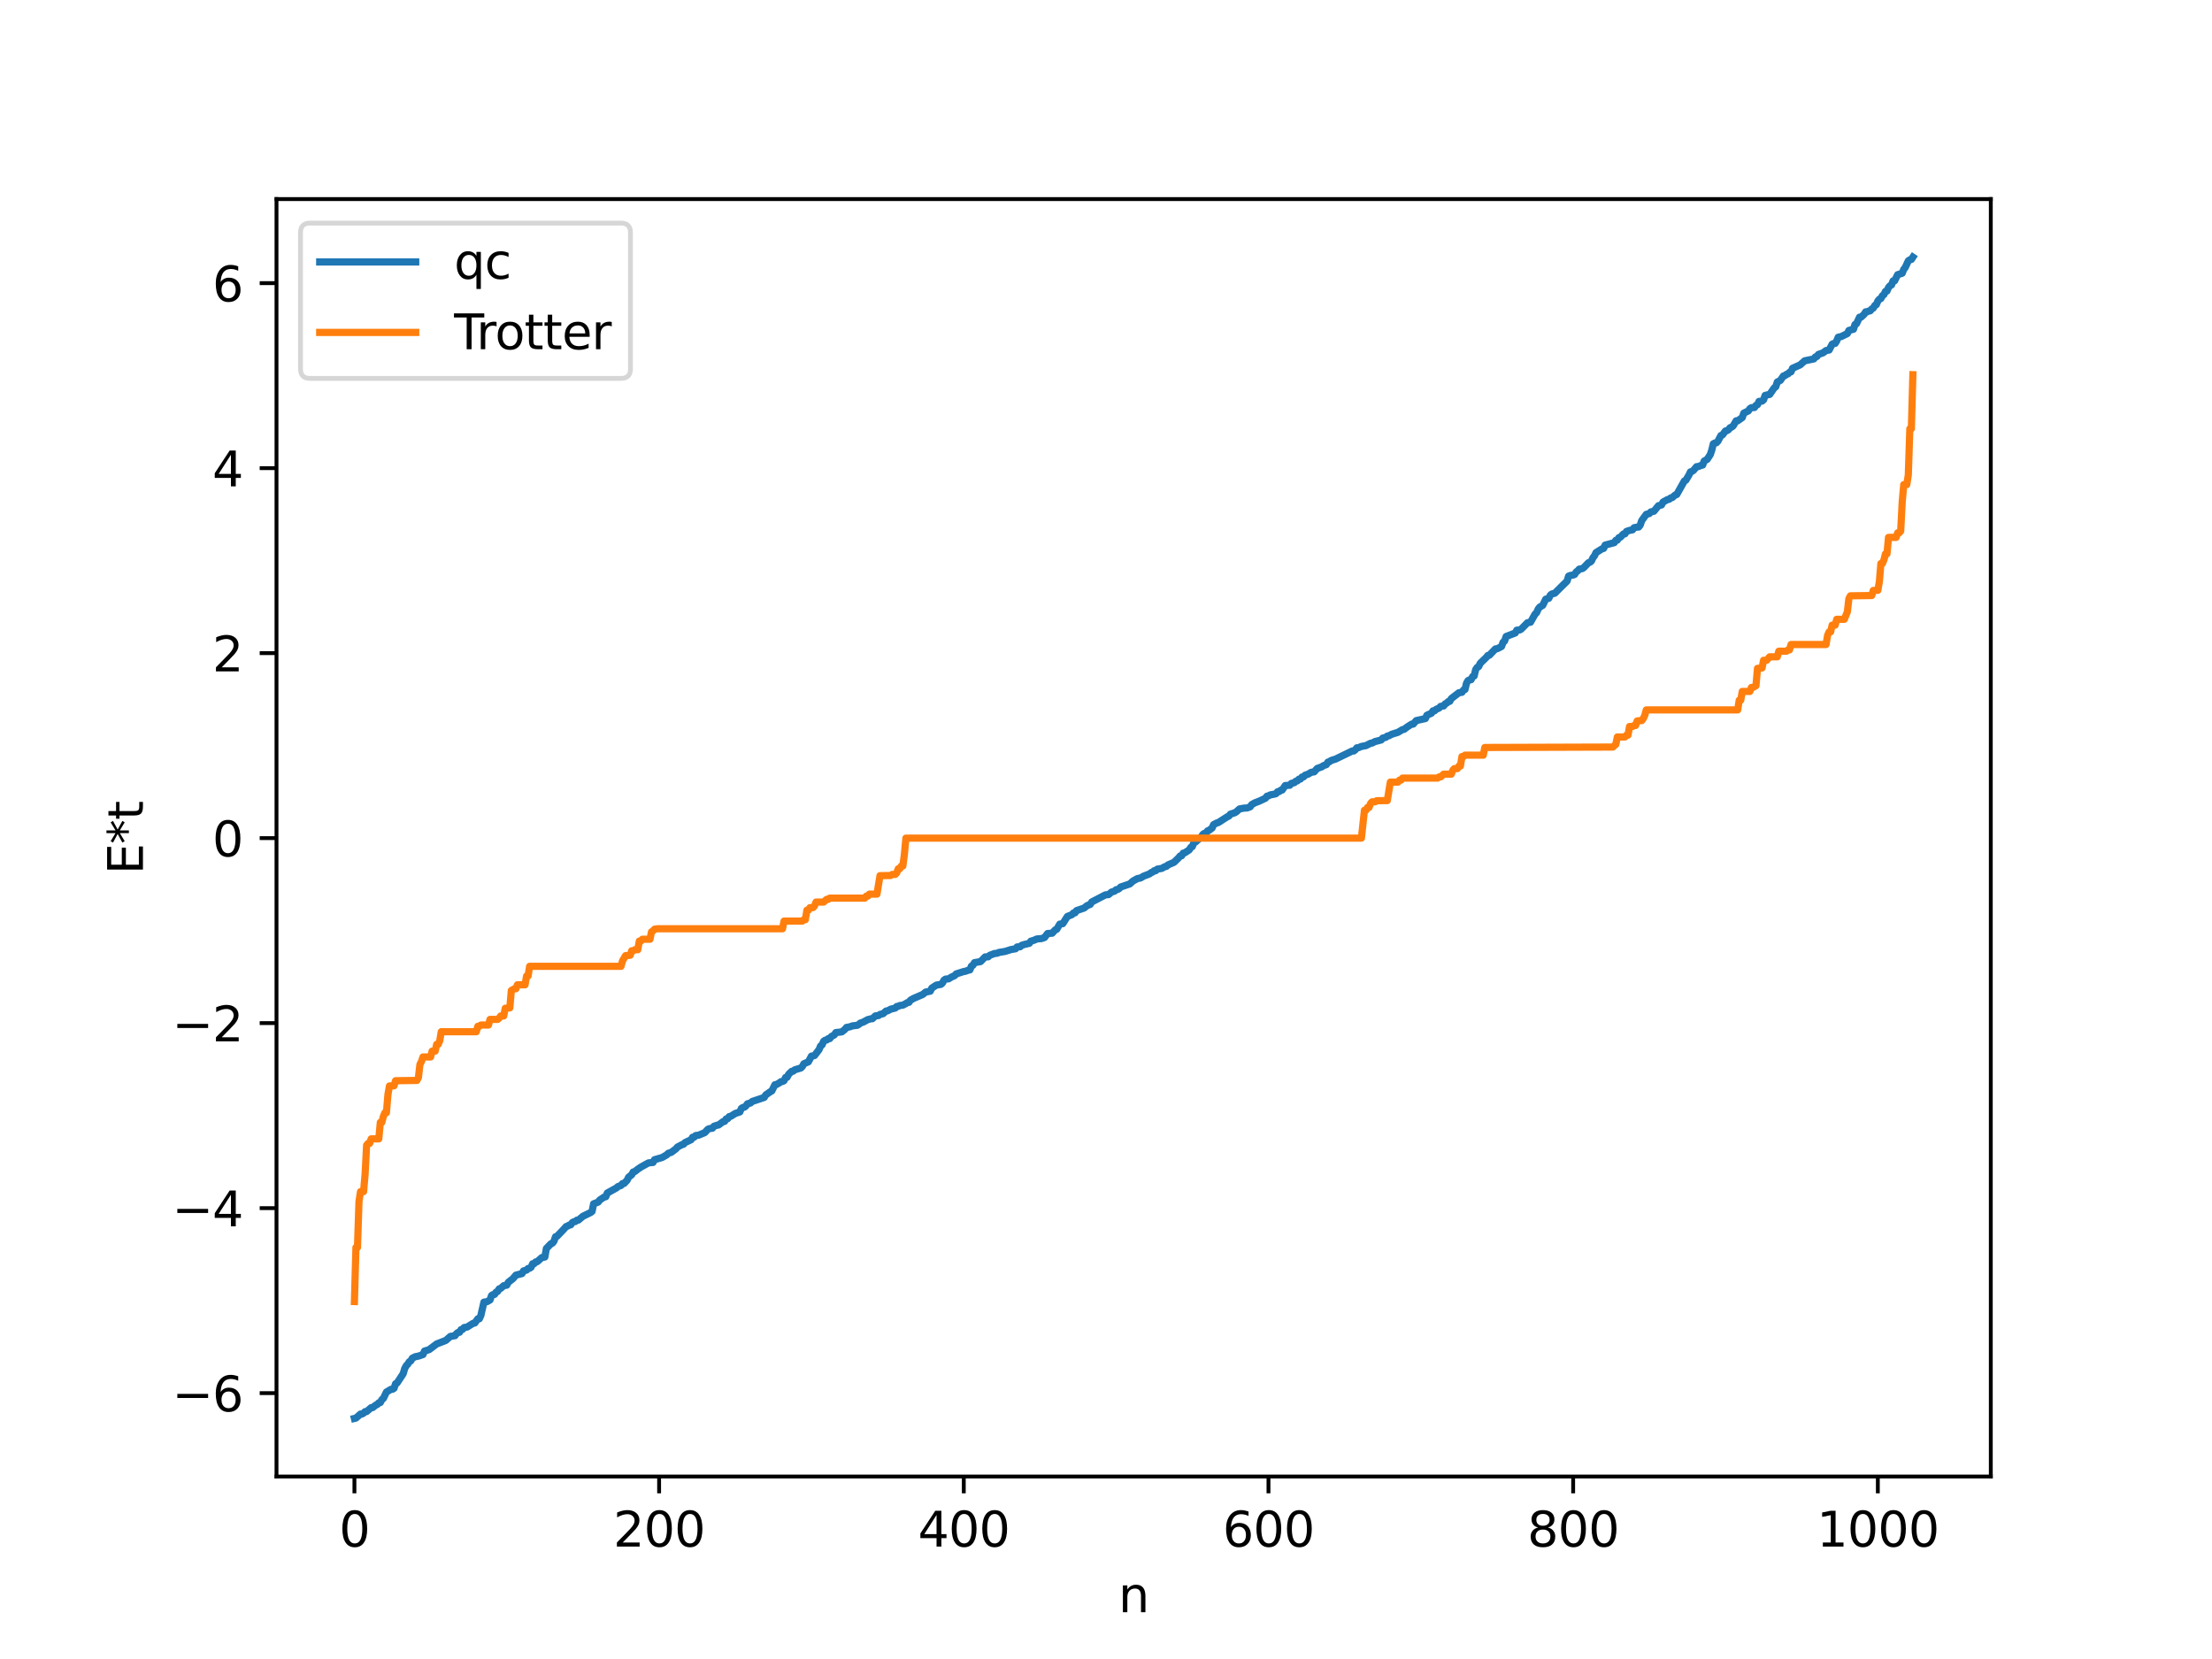 <?xml version="1.0" encoding="utf-8" standalone="no"?>
<!DOCTYPE svg PUBLIC "-//W3C//DTD SVG 1.1//EN"
  "http://www.w3.org/Graphics/SVG/1.1/DTD/svg11.dtd">
<svg xmlns:xlink="http://www.w3.org/1999/xlink" width="460.8pt" height="345.6pt" viewBox="0 0 460.8 345.6" xmlns="http://www.w3.org/2000/svg" version="1.1">
 <defs>
  <style type="text/css">*{stroke-linejoin: round; stroke-linecap: butt}</style>
 </defs>
 <g id="figure_1">
  <g id="patch_1">
   <path d="M 0 345.6 
L 460.8 345.6 
L 460.8 0 
L 0 0 
z
" style="fill: #ffffff"/>
  </g>
  <g id="axes_1">
   <g id="patch_2">
    <path d="M 57.6 307.584 
L 414.72 307.584 
L 414.72 41.472 
L 57.6 41.472 
z
" style="fill: #ffffff"/>
   </g>
   <g id="matplotlib.axis_1">
    <g id="xtick_1">
     <g id="line2d_1">
      <defs>
       <path id="m2cca47a5cf" d="M 0 0 
L 0 3.5 
" style="stroke: #000000; stroke-width: 0.8"/>
      </defs>
      <g>
       <use xlink:href="#m2cca47a5cf" x="73.833" y="307.584" style="stroke: #000000; stroke-width: 0.8"/>
      </g>
     </g>
     <g id="text_1">
      <!-- 0 -->
      <g transform="translate(70.651 322.182) scale(0.1 -0.1)">
       <defs>
        <path id="DejaVuSans-30" d="M 2034 4250 
Q 1547 4250 1301 3770 
Q 1056 3291 1056 2328 
Q 1056 1369 1301 889 
Q 1547 409 2034 409 
Q 2525 409 2770 889 
Q 3016 1369 3016 2328 
Q 3016 3291 2770 3770 
Q 2525 4250 2034 4250 
z
M 2034 4750 
Q 2819 4750 3233 4129 
Q 3647 3509 3647 2328 
Q 3647 1150 3233 529 
Q 2819 -91 2034 -91 
Q 1250 -91 836 529 
Q 422 1150 422 2328 
Q 422 3509 836 4129 
Q 1250 4750 2034 4750 
z
" transform="scale(0.016)"/>
       </defs>
       <use xlink:href="#DejaVuSans-30"/>
      </g>
     </g>
    </g>
    <g id="xtick_2">
     <g id="line2d_2">
      <g>
       <use xlink:href="#m2cca47a5cf" x="137.304" y="307.584" style="stroke: #000000; stroke-width: 0.8"/>
      </g>
     </g>
     <g id="text_2">
      <!-- 200 -->
      <g transform="translate(127.76 322.182) scale(0.1 -0.1)">
       <defs>
        <path id="DejaVuSans-32" d="M 1228 531 
L 3431 531 
L 3431 0 
L 469 0 
L 469 531 
Q 828 903 1448 1529 
Q 2069 2156 2228 2338 
Q 2531 2678 2651 2914 
Q 2772 3150 2772 3378 
Q 2772 3750 2511 3984 
Q 2250 4219 1831 4219 
Q 1534 4219 1204 4116 
Q 875 4013 500 3803 
L 500 4441 
Q 881 4594 1212 4672 
Q 1544 4750 1819 4750 
Q 2544 4750 2975 4387 
Q 3406 4025 3406 3419 
Q 3406 3131 3298 2873 
Q 3191 2616 2906 2266 
Q 2828 2175 2409 1742 
Q 1991 1309 1228 531 
z
" transform="scale(0.016)"/>
       </defs>
       <use xlink:href="#DejaVuSans-32"/>
       <use xlink:href="#DejaVuSans-30" x="63.623"/>
       <use xlink:href="#DejaVuSans-30" x="127.246"/>
      </g>
     </g>
    </g>
    <g id="xtick_3">
     <g id="line2d_3">
      <g>
       <use xlink:href="#m2cca47a5cf" x="200.775" y="307.584" style="stroke: #000000; stroke-width: 0.8"/>
      </g>
     </g>
     <g id="text_3">
      <!-- 400 -->
      <g transform="translate(191.231 322.182) scale(0.1 -0.1)">
       <defs>
        <path id="DejaVuSans-34" d="M 2419 4116 
L 825 1625 
L 2419 1625 
L 2419 4116 
z
M 2253 4666 
L 3047 4666 
L 3047 1625 
L 3713 1625 
L 3713 1100 
L 3047 1100 
L 3047 0 
L 2419 0 
L 2419 1100 
L 313 1100 
L 313 1709 
L 2253 4666 
z
" transform="scale(0.016)"/>
       </defs>
       <use xlink:href="#DejaVuSans-34"/>
       <use xlink:href="#DejaVuSans-30" x="63.623"/>
       <use xlink:href="#DejaVuSans-30" x="127.246"/>
      </g>
     </g>
    </g>
    <g id="xtick_4">
     <g id="line2d_4">
      <g>
       <use xlink:href="#m2cca47a5cf" x="264.246" y="307.584" style="stroke: #000000; stroke-width: 0.8"/>
      </g>
     </g>
     <g id="text_4">
      <!-- 600 -->
      <g transform="translate(254.702 322.182) scale(0.1 -0.1)">
       <defs>
        <path id="DejaVuSans-36" d="M 2113 2584 
Q 1688 2584 1439 2293 
Q 1191 2003 1191 1497 
Q 1191 994 1439 701 
Q 1688 409 2113 409 
Q 2538 409 2786 701 
Q 3034 994 3034 1497 
Q 3034 2003 2786 2293 
Q 2538 2584 2113 2584 
z
M 3366 4563 
L 3366 3988 
Q 3128 4100 2886 4159 
Q 2644 4219 2406 4219 
Q 1781 4219 1451 3797 
Q 1122 3375 1075 2522 
Q 1259 2794 1537 2939 
Q 1816 3084 2150 3084 
Q 2853 3084 3261 2657 
Q 3669 2231 3669 1497 
Q 3669 778 3244 343 
Q 2819 -91 2113 -91 
Q 1303 -91 875 529 
Q 447 1150 447 2328 
Q 447 3434 972 4092 
Q 1497 4750 2381 4750 
Q 2619 4750 2861 4703 
Q 3103 4656 3366 4563 
z
" transform="scale(0.016)"/>
       </defs>
       <use xlink:href="#DejaVuSans-36"/>
       <use xlink:href="#DejaVuSans-30" x="63.623"/>
       <use xlink:href="#DejaVuSans-30" x="127.246"/>
      </g>
     </g>
    </g>
    <g id="xtick_5">
     <g id="line2d_5">
      <g>
       <use xlink:href="#m2cca47a5cf" x="327.717" y="307.584" style="stroke: #000000; stroke-width: 0.8"/>
      </g>
     </g>
     <g id="text_5">
      <!-- 800 -->
      <g transform="translate(318.173 322.182) scale(0.1 -0.1)">
       <defs>
        <path id="DejaVuSans-38" d="M 2034 2216 
Q 1584 2216 1326 1975 
Q 1069 1734 1069 1313 
Q 1069 891 1326 650 
Q 1584 409 2034 409 
Q 2484 409 2743 651 
Q 3003 894 3003 1313 
Q 3003 1734 2745 1975 
Q 2488 2216 2034 2216 
z
M 1403 2484 
Q 997 2584 770 2862 
Q 544 3141 544 3541 
Q 544 4100 942 4425 
Q 1341 4750 2034 4750 
Q 2731 4750 3128 4425 
Q 3525 4100 3525 3541 
Q 3525 3141 3298 2862 
Q 3072 2584 2669 2484 
Q 3125 2378 3379 2068 
Q 3634 1759 3634 1313 
Q 3634 634 3220 271 
Q 2806 -91 2034 -91 
Q 1263 -91 848 271 
Q 434 634 434 1313 
Q 434 1759 690 2068 
Q 947 2378 1403 2484 
z
M 1172 3481 
Q 1172 3119 1398 2916 
Q 1625 2713 2034 2713 
Q 2441 2713 2670 2916 
Q 2900 3119 2900 3481 
Q 2900 3844 2670 4047 
Q 2441 4250 2034 4250 
Q 1625 4250 1398 4047 
Q 1172 3844 1172 3481 
z
" transform="scale(0.016)"/>
       </defs>
       <use xlink:href="#DejaVuSans-38"/>
       <use xlink:href="#DejaVuSans-30" x="63.623"/>
       <use xlink:href="#DejaVuSans-30" x="127.246"/>
      </g>
     </g>
    </g>
    <g id="xtick_6">
     <g id="line2d_6">
      <g>
       <use xlink:href="#m2cca47a5cf" x="391.188" y="307.584" style="stroke: #000000; stroke-width: 0.8"/>
      </g>
     </g>
     <g id="text_6">
      <!-- 1000 -->
      <g transform="translate(378.463 322.182) scale(0.1 -0.1)">
       <defs>
        <path id="DejaVuSans-31" d="M 794 531 
L 1825 531 
L 1825 4091 
L 703 3866 
L 703 4441 
L 1819 4666 
L 2450 4666 
L 2450 531 
L 3481 531 
L 3481 0 
L 794 0 
L 794 531 
z
" transform="scale(0.016)"/>
       </defs>
       <use xlink:href="#DejaVuSans-31"/>
       <use xlink:href="#DejaVuSans-30" x="63.623"/>
       <use xlink:href="#DejaVuSans-30" x="127.246"/>
       <use xlink:href="#DejaVuSans-30" x="190.869"/>
      </g>
     </g>
    </g>
    <g id="text_7">
     <!-- n -->
     <g transform="translate(232.991 335.861) scale(0.1 -0.1)">
      <defs>
       <path id="DejaVuSans-6e" d="M 3513 2113 
L 3513 0 
L 2938 0 
L 2938 2094 
Q 2938 2591 2744 2837 
Q 2550 3084 2163 3084 
Q 1697 3084 1428 2787 
Q 1159 2491 1159 1978 
L 1159 0 
L 581 0 
L 581 3500 
L 1159 3500 
L 1159 2956 
Q 1366 3272 1645 3428 
Q 1925 3584 2291 3584 
Q 2894 3584 3203 3211 
Q 3513 2838 3513 2113 
z
" transform="scale(0.016)"/>
      </defs>
      <use xlink:href="#DejaVuSans-6e"/>
     </g>
    </g>
   </g>
   <g id="matplotlib.axis_2">
    <g id="ytick_1">
     <g id="line2d_7">
      <defs>
       <path id="maf135bd4a1" d="M 0 0 
L -3.5 0 
" style="stroke: #000000; stroke-width: 0.8"/>
      </defs>
      <g>
       <use xlink:href="#maf135bd4a1" x="57.6" y="290.21" style="stroke: #000000; stroke-width: 0.8"/>
      </g>
     </g>
     <g id="text_8">
      <!-- −6 -->
      <g transform="translate(35.858 294.009) scale(0.1 -0.1)">
       <defs>
        <path id="DejaVuSans-2212" d="M 678 2272 
L 4684 2272 
L 4684 1741 
L 678 1741 
L 678 2272 
z
" transform="scale(0.016)"/>
       </defs>
       <use xlink:href="#DejaVuSans-2212"/>
       <use xlink:href="#DejaVuSans-36" x="83.789"/>
      </g>
     </g>
    </g>
    <g id="ytick_2">
     <g id="line2d_8">
      <g>
       <use xlink:href="#maf135bd4a1" x="57.6" y="251.672" style="stroke: #000000; stroke-width: 0.8"/>
      </g>
     </g>
     <g id="text_9">
      <!-- −4 -->
      <g transform="translate(35.858 255.471) scale(0.1 -0.1)">
       <use xlink:href="#DejaVuSans-2212"/>
       <use xlink:href="#DejaVuSans-34" x="83.789"/>
      </g>
     </g>
    </g>
    <g id="ytick_3">
     <g id="line2d_9">
      <g>
       <use xlink:href="#maf135bd4a1" x="57.6" y="213.134" style="stroke: #000000; stroke-width: 0.8"/>
      </g>
     </g>
     <g id="text_10">
      <!-- −2 -->
      <g transform="translate(35.858 216.934) scale(0.1 -0.1)">
       <use xlink:href="#DejaVuSans-2212"/>
       <use xlink:href="#DejaVuSans-32" x="83.789"/>
      </g>
     </g>
    </g>
    <g id="ytick_4">
     <g id="line2d_10">
      <g>
       <use xlink:href="#maf135bd4a1" x="57.6" y="174.596" style="stroke: #000000; stroke-width: 0.8"/>
      </g>
     </g>
     <g id="text_11">
      <!-- 0 -->
      <g transform="translate(44.237 178.396) scale(0.1 -0.1)">
       <use xlink:href="#DejaVuSans-30"/>
      </g>
     </g>
    </g>
    <g id="ytick_5">
     <g id="line2d_11">
      <g>
       <use xlink:href="#maf135bd4a1" x="57.6" y="136.059" style="stroke: #000000; stroke-width: 0.8"/>
      </g>
     </g>
     <g id="text_12">
      <!-- 2 -->
      <g transform="translate(44.237 139.858) scale(0.1 -0.1)">
       <use xlink:href="#DejaVuSans-32"/>
      </g>
     </g>
    </g>
    <g id="ytick_6">
     <g id="line2d_12">
      <g>
       <use xlink:href="#maf135bd4a1" x="57.6" y="97.521" style="stroke: #000000; stroke-width: 0.8"/>
      </g>
     </g>
     <g id="text_13">
      <!-- 4 -->
      <g transform="translate(44.237 101.32) scale(0.1 -0.1)">
       <use xlink:href="#DejaVuSans-34"/>
      </g>
     </g>
    </g>
    <g id="ytick_7">
     <g id="line2d_13">
      <g>
       <use xlink:href="#maf135bd4a1" x="57.6" y="58.983" style="stroke: #000000; stroke-width: 0.8"/>
      </g>
     </g>
     <g id="text_14">
      <!-- 6 -->
      <g transform="translate(44.237 62.782) scale(0.1 -0.1)">
       <use xlink:href="#DejaVuSans-36"/>
      </g>
     </g>
    </g>
    <g id="text_15">
     <!-- E*t -->
     <g transform="translate(29.778 182.148) rotate(-90) scale(0.1 -0.1)">
      <defs>
       <path id="DejaVuSans-45" d="M 628 4666 
L 3578 4666 
L 3578 4134 
L 1259 4134 
L 1259 2753 
L 3481 2753 
L 3481 2222 
L 1259 2222 
L 1259 531 
L 3634 531 
L 3634 0 
L 628 0 
L 628 4666 
z
" transform="scale(0.016)"/>
       <path id="DejaVuSans-2a" d="M 3009 3897 
L 1888 3291 
L 3009 2681 
L 2828 2375 
L 1778 3009 
L 1778 1831 
L 1422 1831 
L 1422 3009 
L 372 2375 
L 191 2681 
L 1313 3291 
L 191 3897 
L 372 4206 
L 1422 3572 
L 1422 4750 
L 1778 4750 
L 1778 3572 
L 2828 4206 
L 3009 3897 
z
" transform="scale(0.016)"/>
       <path id="DejaVuSans-74" d="M 1172 4494 
L 1172 3500 
L 2356 3500 
L 2356 3053 
L 1172 3053 
L 1172 1153 
Q 1172 725 1289 603 
Q 1406 481 1766 481 
L 2356 481 
L 2356 0 
L 1766 0 
Q 1100 0 847 248 
Q 594 497 594 1153 
L 594 3053 
L 172 3053 
L 172 3500 
L 594 3500 
L 594 4494 
L 1172 4494 
z
" transform="scale(0.016)"/>
      </defs>
      <use xlink:href="#DejaVuSans-45"/>
      <use xlink:href="#DejaVuSans-2a" x="63.184"/>
      <use xlink:href="#DejaVuSans-74" x="113.184"/>
     </g>
    </g>
   </g>
   <g id="line2d_14">
    <path d="M 73.833 295.488 
L 74.15 295.411 
L 75.102 294.569 
L 75.42 294.563 
L 75.737 294.39 
L 76.054 294.066 
L 76.372 294.055 
L 77.324 293.238 
L 77.641 293.225 
L 78.276 292.712 
L 78.593 292.576 
L 78.91 292.232 
L 79.228 292.177 
L 79.545 291.567 
L 79.862 291.322 
L 80.497 289.992 
L 81.449 289.42 
L 81.767 289.409 
L 82.084 289.21 
L 82.401 288.261 
L 82.719 288.096 
L 83.988 286.173 
L 84.305 285.105 
L 84.623 284.505 
L 84.94 284.184 
L 85.258 283.684 
L 85.575 283.495 
L 85.892 282.936 
L 86.527 282.623 
L 87.162 282.505 
L 88.114 282.176 
L 88.431 281.451 
L 89.383 281.161 
L 90.97 279.968 
L 92.874 279.231 
L 93.826 278.399 
L 94.778 278.248 
L 95.096 277.814 
L 95.413 277.583 
L 95.73 277.54 
L 96.048 276.982 
L 96.365 276.936 
L 96.682 276.552 
L 97.317 276.449 
L 98.269 275.846 
L 98.586 275.662 
L 98.904 275.609 
L 99.539 274.734 
L 99.856 274.727 
L 100.173 274.034 
L 100.808 271.263 
L 101.443 271.168 
L 102.077 270.807 
L 102.395 269.889 
L 102.712 269.68 
L 103.029 269.645 
L 103.347 269.173 
L 103.664 269.028 
L 103.981 268.495 
L 104.299 268.4 
L 104.934 267.831 
L 105.568 267.721 
L 105.886 267.122 
L 106.838 266.383 
L 107.472 265.632 
L 108.742 265.313 
L 109.059 264.751 
L 109.694 264.58 
L 110.011 264.249 
L 110.329 264.2 
L 110.646 263.981 
L 110.963 263.256 
L 111.281 263.237 
L 111.598 262.883 
L 111.915 262.826 
L 112.867 261.978 
L 113.502 261.86 
L 113.82 260.081 
L 114.772 259.1 
L 115.089 258.96 
L 115.406 258.559 
L 115.724 257.635 
L 116.041 257.537 
L 117.31 256.215 
L 117.945 255.507 
L 118.262 255.418 
L 118.58 255.195 
L 118.897 255.157 
L 119.215 254.692 
L 119.532 254.509 
L 119.849 254.47 
L 120.167 254.187 
L 120.484 254.17 
L 121.436 253.37 
L 123.023 252.598 
L 123.34 252.354 
L 123.658 250.779 
L 124.61 250.419 
L 124.927 249.994 
L 125.879 249.351 
L 126.196 249.303 
L 126.514 248.524 
L 128.418 247.469 
L 128.735 247.179 
L 129.37 246.956 
L 129.687 246.557 
L 130.005 246.538 
L 130.639 245.874 
L 130.957 245.226 
L 131.591 244.729 
L 131.909 244.143 
L 132.226 244.07 
L 132.861 243.568 
L 133.496 243.134 
L 135.082 242.251 
L 136.034 242.162 
L 136.352 241.585 
L 137.939 241.129 
L 138.891 240.576 
L 139.208 240.254 
L 139.843 240.051 
L 140.795 239.337 
L 141.112 238.959 
L 142.064 238.456 
L 142.381 238.371 
L 142.699 238.024 
L 143.968 237.424 
L 144.286 236.9 
L 144.603 236.897 
L 144.92 236.558 
L 145.555 236.472 
L 146.824 235.942 
L 147.459 235.253 
L 147.777 235.115 
L 148.411 235.029 
L 148.729 234.619 
L 149.363 234.409 
L 149.681 234.36 
L 150.633 233.655 
L 150.95 233.605 
L 151.267 233.098 
L 151.585 233.05 
L 151.902 232.611 
L 152.22 232.555 
L 153.172 231.956 
L 154.124 231.636 
L 154.441 230.908 
L 154.758 230.702 
L 155.076 230.641 
L 155.393 230.383 
L 155.71 229.939 
L 156.345 229.774 
L 156.662 229.47 
L 159.201 228.615 
L 159.519 228.092 
L 160.471 227.432 
L 160.788 227.254 
L 161.423 225.97 
L 161.74 225.932 
L 162.375 225.57 
L 162.692 225.33 
L 163.01 225.299 
L 163.327 225.129 
L 163.644 224.461 
L 163.962 224.418 
L 164.279 223.803 
L 164.914 223.183 
L 165.231 223.151 
L 165.548 222.868 
L 166.818 222.489 
L 167.135 222.192 
L 167.453 221.605 
L 168.405 221.197 
L 169.039 220.009 
L 169.674 219.893 
L 170.626 218.66 
L 170.943 217.897 
L 171.261 217.654 
L 171.578 216.921 
L 171.896 216.694 
L 172.213 216.654 
L 172.53 216.372 
L 172.848 216.363 
L 173.165 215.937 
L 173.8 215.594 
L 174.117 215.106 
L 175.069 214.995 
L 175.386 214.946 
L 176.021 214.428 
L 176.339 214.033 
L 176.973 213.923 
L 177.608 213.705 
L 178.56 213.592 
L 178.877 213.429 
L 179.195 213.14 
L 179.829 212.922 
L 180.781 212.403 
L 181.416 212.235 
L 181.734 212.216 
L 182.368 211.628 
L 183.003 211.559 
L 183.32 211.322 
L 183.955 211.172 
L 184.59 210.61 
L 184.907 210.578 
L 185.542 210.232 
L 186.494 209.997 
L 186.811 209.673 
L 187.129 209.632 
L 187.446 209.466 
L 188.081 209.395 
L 188.715 209.056 
L 189.033 208.853 
L 189.35 208.804 
L 189.667 208.355 
L 190.302 207.995 
L 192.206 207.173 
L 192.841 206.667 
L 193.793 206.479 
L 194.11 205.843 
L 195.062 205.214 
L 196.015 205.058 
L 196.332 204.775 
L 196.649 204.192 
L 196.967 203.967 
L 197.601 203.91 
L 198.236 203.523 
L 198.871 203.244 
L 199.188 202.886 
L 200.775 202.384 
L 201.092 202.339 
L 201.727 202.106 
L 202.044 202.046 
L 202.362 201.267 
L 202.679 201.08 
L 202.996 200.54 
L 204.266 200.315 
L 205.218 199.342 
L 205.853 199.327 
L 206.17 199.018 
L 207.122 198.646 
L 207.757 198.574 
L 208.074 198.413 
L 209.343 198.208 
L 210.613 197.809 
L 211.565 197.648 
L 211.882 197.261 
L 212.517 197.232 
L 212.834 196.928 
L 213.469 196.733 
L 214.104 196.587 
L 214.421 196.514 
L 214.739 196.064 
L 215.373 195.881 
L 216.008 195.6 
L 216.96 195.524 
L 217.595 195.306 
L 218.229 194.467 
L 219.181 194.404 
L 219.816 193.715 
L 220.134 193.591 
L 220.768 192.514 
L 221.403 192.408 
L 222.355 190.916 
L 223.307 190.538 
L 223.624 190.183 
L 223.942 190.163 
L 224.259 189.7 
L 225.846 189.157 
L 226.481 188.645 
L 227.115 188.406 
L 227.433 187.897 
L 230.289 186.413 
L 230.924 186.363 
L 231.558 185.832 
L 232.193 185.637 
L 232.51 185.341 
L 232.828 185.297 
L 233.145 185.11 
L 233.462 184.776 
L 235.367 184.137 
L 236.001 183.548 
L 236.953 183.02 
L 237.588 182.903 
L 238.223 182.525 
L 239.492 182.036 
L 239.81 181.773 
L 240.127 181.669 
L 240.444 181.38 
L 240.762 181.378 
L 241.079 181.059 
L 242.031 180.901 
L 242.666 180.538 
L 242.983 180.483 
L 243.3 180.183 
L 244.57 179.632 
L 245.522 178.713 
L 245.839 178.315 
L 246.157 178.275 
L 246.474 177.73 
L 246.791 177.672 
L 247.743 177.042 
L 248.061 176.527 
L 248.378 176.367 
L 248.696 175.546 
L 249.013 175.44 
L 250.282 174.287 
L 250.6 173.802 
L 250.917 173.592 
L 251.234 173.59 
L 251.552 173.087 
L 251.869 172.973 
L 252.504 172.489 
L 252.821 171.781 
L 253.456 171.446 
L 253.773 171.368 
L 255.677 170.144 
L 255.995 170.008 
L 256.312 169.604 
L 257.264 169.296 
L 257.581 169.087 
L 258.216 168.514 
L 259.168 168.344 
L 259.803 168.311 
L 260.438 168.073 
L 260.755 167.611 
L 261.39 167.253 
L 262.342 166.887 
L 263.611 166.286 
L 263.929 165.861 
L 264.246 165.809 
L 264.563 165.603 
L 265.515 165.427 
L 265.833 165.321 
L 266.15 164.929 
L 266.467 164.905 
L 266.785 164.626 
L 267.102 164.58 
L 267.737 163.643 
L 268.689 163.58 
L 269.006 163.2 
L 269.641 163.041 
L 269.958 162.736 
L 270.276 162.659 
L 270.593 162.319 
L 270.91 162.291 
L 271.228 161.87 
L 271.545 161.841 
L 271.862 161.492 
L 272.497 161.274 
L 273.132 160.894 
L 273.767 160.787 
L 274.401 160.084 
L 275.353 159.746 
L 275.671 159.511 
L 276.305 159.284 
L 276.623 158.76 
L 276.94 158.69 
L 277.258 158.436 
L 278.21 158.135 
L 281.7 156.443 
L 282.018 156.441 
L 282.335 156.193 
L 282.653 155.781 
L 282.97 155.766 
L 283.605 155.499 
L 284.557 155.324 
L 285.509 154.835 
L 285.826 154.797 
L 286.461 154.475 
L 287.73 154.15 
L 288.048 153.755 
L 288.682 153.604 
L 289 153.341 
L 289.317 153.28 
L 289.952 152.95 
L 291.221 152.554 
L 292.173 151.986 
L 292.491 151.939 
L 293.125 151.453 
L 294.077 150.847 
L 294.395 150.843 
L 295.029 150.117 
L 296.934 149.687 
L 297.251 148.996 
L 298.203 148.572 
L 298.52 148.082 
L 298.838 148.076 
L 299.155 147.781 
L 299.79 147.499 
L 300.107 147.151 
L 300.742 147.061 
L 301.059 146.622 
L 301.377 146.472 
L 301.694 146.152 
L 302.011 146.107 
L 302.329 145.529 
L 303.915 144.31 
L 304.55 144.218 
L 304.867 143.745 
L 305.185 143.639 
L 305.502 142.315 
L 305.82 141.782 
L 306.137 141.62 
L 306.454 141.596 
L 306.772 140.941 
L 307.089 140.829 
L 307.406 139.499 
L 307.724 139.031 
L 308.041 138.851 
L 308.358 138.173 
L 309.628 136.944 
L 309.945 136.545 
L 310.262 136.49 
L 311.532 135.174 
L 311.849 135.157 
L 312.484 134.843 
L 312.801 134.667 
L 313.119 133.786 
L 313.436 133.544 
L 313.753 132.594 
L 315.658 131.858 
L 315.975 131.278 
L 316.61 131.224 
L 316.927 131.025 
L 318.196 129.727 
L 318.831 129.618 
L 319.783 127.927 
L 320.1 127.642 
L 320.418 126.905 
L 320.735 126.479 
L 321.37 126.108 
L 322.005 124.82 
L 322.639 124.638 
L 322.957 123.993 
L 323.274 123.734 
L 323.909 123.57 
L 325.178 122.296 
L 326.448 121.055 
L 326.765 120.026 
L 327.082 119.886 
L 327.717 119.79 
L 328.034 119.662 
L 328.352 119.139 
L 328.669 118.924 
L 328.986 118.558 
L 329.621 118.453 
L 329.939 118.233 
L 330.891 117.237 
L 331.208 117.137 
L 331.525 116.874 
L 331.843 116.187 
L 332.16 115.786 
L 332.477 115.122 
L 333.747 114.325 
L 334.064 114.249 
L 334.381 113.555 
L 336.286 113.045 
L 336.603 112.565 
L 336.92 112.518 
L 337.238 112.009 
L 337.555 111.905 
L 338.19 111.24 
L 338.507 111.212 
L 338.824 110.706 
L 339.459 110.488 
L 340.094 110.372 
L 340.411 109.936 
L 341.046 109.808 
L 341.363 109.791 
L 341.681 109.398 
L 341.998 108.455 
L 342.95 107.146 
L 343.585 106.981 
L 343.902 106.636 
L 344.537 106.502 
L 345.489 105.341 
L 346.124 105.188 
L 346.441 104.584 
L 347.393 104.061 
L 347.71 104.014 
L 348.028 103.734 
L 348.345 103.663 
L 348.98 103.11 
L 349.297 103.012 
L 350.884 100.19 
L 351.201 100.027 
L 351.836 98.963 
L 352.153 98.296 
L 352.471 98.203 
L 352.788 97.982 
L 353.423 97.217 
L 353.74 97.21 
L 354.375 96.948 
L 354.692 96.885 
L 355.01 96.045 
L 355.644 95.682 
L 356.279 94.704 
L 356.596 93.776 
L 356.914 92.457 
L 357.231 92.281 
L 357.548 92.247 
L 357.866 91.924 
L 358.5 90.723 
L 358.818 90.606 
L 359.453 89.772 
L 359.77 89.702 
L 360.087 89.514 
L 360.405 89.102 
L 360.722 88.979 
L 361.039 88.736 
L 361.674 87.663 
L 361.991 87.661 
L 362.943 86.989 
L 363.261 86.064 
L 364.213 85.602 
L 364.53 85.129 
L 364.848 84.926 
L 365.482 84.894 
L 365.8 84.442 
L 366.117 84.298 
L 366.434 83.62 
L 367.069 83.557 
L 367.386 83.296 
L 367.704 82.37 
L 368.339 82.223 
L 368.656 82.167 
L 369.608 80.795 
L 369.925 80.573 
L 370.243 79.58 
L 370.877 79.248 
L 371.512 78.323 
L 371.829 78.255 
L 372.147 77.983 
L 372.464 77.89 
L 372.781 77.565 
L 373.099 77.463 
L 373.416 76.72 
L 375.003 76.012 
L 375.955 75.163 
L 376.59 75.031 
L 377.859 74.77 
L 378.177 74.355 
L 378.494 74.268 
L 378.811 73.835 
L 379.763 73.505 
L 380.398 73.029 
L 381.033 72.923 
L 381.667 71.711 
L 381.985 71.55 
L 382.302 71.532 
L 382.62 71.017 
L 382.937 70.246 
L 383.572 70.111 
L 384.841 69.486 
L 385.158 68.834 
L 386.11 68.591 
L 386.428 67.597 
L 386.745 67.433 
L 387.38 66.068 
L 387.697 66.066 
L 388.332 65.475 
L 388.649 64.962 
L 388.967 64.958 
L 389.284 64.784 
L 389.601 64.75 
L 389.919 64.358 
L 390.236 64.182 
L 390.553 63.644 
L 390.871 63.47 
L 391.188 62.713 
L 391.505 62.332 
L 391.823 62.196 
L 392.14 61.598 
L 392.458 61.369 
L 392.775 60.71 
L 393.092 60.629 
L 393.41 59.902 
L 393.727 59.519 
L 394.044 59.35 
L 394.362 58.516 
L 394.679 58.505 
L 395.314 57.226 
L 396.266 56.919 
L 396.583 56.115 
L 396.9 55.715 
L 397.535 54.342 
L 397.853 54.118 
L 398.17 54.046 
L 398.487 53.568 
L 398.487 53.568 
" clip-path="url(#pe116a5fb78)" style="fill: none; stroke: #1f77b4; stroke-width: 1.5; stroke-linecap: square"/>
   </g>
   <g id="line2d_15">
    <path d="M 73.833 271.137 
L 74.15 259.872 
L 74.467 259.872 
L 74.785 250.242 
L 75.102 248.242 
L 75.737 248.242 
L 76.054 244.639 
L 76.372 238.557 
L 76.689 238.184 
L 77.006 238.184 
L 77.324 237.242 
L 78.91 237.242 
L 79.228 233.811 
L 79.545 233.811 
L 79.862 232.569 
L 80.18 231.802 
L 80.497 231.802 
L 80.815 228.007 
L 81.132 226.221 
L 82.084 226.19 
L 82.401 225.133 
L 86.844 225.073 
L 87.162 224.495 
L 87.479 221.745 
L 87.796 221.137 
L 88.114 220.185 
L 89.7 220.185 
L 90.018 218.969 
L 90.653 218.969 
L 90.97 217.556 
L 91.287 217.556 
L 91.605 216.82 
L 91.922 214.928 
L 99.221 214.928 
L 99.539 213.8 
L 99.856 213.8 
L 100.173 213.533 
L 101.76 213.533 
L 102.077 212.364 
L 103.664 212.364 
L 103.981 212.1 
L 104.299 211.644 
L 104.934 211.644 
L 105.251 210.041 
L 106.203 209.96 
L 106.52 206.341 
L 107.155 205.984 
L 107.472 205.984 
L 107.79 205.151 
L 109.377 205.151 
L 109.694 203.322 
L 110.011 203.322 
L 110.329 201.302 
L 129.37 201.302 
L 129.687 200.154 
L 130.322 199.074 
L 131.274 199.005 
L 131.591 198.066 
L 131.909 198.066 
L 132.226 197.852 
L 132.861 197.852 
L 133.178 196.044 
L 133.496 196.044 
L 133.813 195.665 
L 135.4 195.665 
L 135.717 194.124 
L 136.034 193.916 
L 136.352 193.568 
L 136.986 193.48 
L 163.01 193.48 
L 163.327 191.88 
L 167.135 191.88 
L 167.453 191.588 
L 167.77 191.588 
L 168.087 189.607 
L 168.405 189.607 
L 168.722 189.079 
L 169.357 189.079 
L 169.674 188.738 
L 169.991 187.921 
L 171.578 187.921 
L 172.213 187.345 
L 172.53 187.345 
L 172.848 187.1 
L 180.147 187.1 
L 180.464 186.68 
L 180.781 186.68 
L 181.099 186.267 
L 182.686 186.267 
L 183.32 182.418 
L 185.542 182.384 
L 185.859 182.16 
L 186.494 182.16 
L 186.811 181.823 
L 187.129 180.976 
L 187.446 180.976 
L 187.763 180.403 
L 188.081 180.403 
L 188.398 178.01 
L 188.715 174.596 
L 283.605 174.596 
L 284.239 168.79 
L 284.557 168.79 
L 284.874 168.217 
L 285.191 168.217 
L 285.509 167.37 
L 285.826 167.033 
L 286.461 167.033 
L 286.778 166.809 
L 289 166.775 
L 289.634 162.926 
L 291.221 162.926 
L 291.539 162.513 
L 291.856 162.513 
L 292.173 162.093 
L 299.472 162.093 
L 299.79 161.848 
L 300.107 161.848 
L 300.742 161.272 
L 302.329 161.272 
L 302.646 160.455 
L 302.963 160.114 
L 303.598 160.114 
L 303.915 159.586 
L 304.233 159.586 
L 304.55 157.605 
L 304.867 157.605 
L 305.185 157.313 
L 308.993 157.313 
L 309.31 155.713 
L 335.968 155.625 
L 336.603 155.069 
L 336.92 153.528 
L 338.507 153.528 
L 338.824 153.149 
L 339.142 153.149 
L 339.459 151.341 
L 340.094 151.341 
L 340.411 151.127 
L 340.729 151.127 
L 341.046 150.188 
L 341.681 150.119 
L 341.998 150.119 
L 342.315 149.701 
L 342.633 149.039 
L 342.95 147.891 
L 361.991 147.891 
L 362.309 145.871 
L 362.626 145.871 
L 362.943 144.042 
L 364.53 144.042 
L 364.848 143.209 
L 365.165 143.209 
L 365.8 142.852 
L 366.117 139.233 
L 367.069 139.152 
L 367.386 137.549 
L 368.021 137.549 
L 368.656 136.829 
L 370.243 136.829 
L 370.56 135.66 
L 372.147 135.66 
L 372.464 135.393 
L 372.781 135.393 
L 373.099 134.265 
L 380.398 134.265 
L 380.715 132.372 
L 381.033 131.637 
L 381.35 131.637 
L 381.667 130.224 
L 382.302 130.224 
L 382.62 129.008 
L 384.206 129.008 
L 384.841 127.448 
L 385.158 124.698 
L 385.476 124.12 
L 389.919 124.06 
L 390.236 123.003 
L 391.188 122.972 
L 391.505 121.186 
L 391.823 117.391 
L 392.14 117.391 
L 392.458 116.624 
L 392.775 115.382 
L 393.092 115.382 
L 393.41 111.95 
L 394.996 111.95 
L 395.314 111.009 
L 395.631 111.009 
L 395.948 110.636 
L 396.266 104.554 
L 396.583 100.951 
L 397.218 100.951 
L 397.535 98.951 
L 397.853 89.321 
L 398.17 89.321 
L 398.487 78.056 
L 398.487 78.056 
" clip-path="url(#pe116a5fb78)" style="fill: none; stroke: #ff7f0e; stroke-width: 1.5; stroke-linecap: square"/>
   </g>
   <g id="patch_3">
    <path d="M 57.6 307.584 
L 57.6 41.472 
" style="fill: none; stroke: #000000; stroke-width: 0.8; stroke-linejoin: miter; stroke-linecap: square"/>
   </g>
   <g id="patch_4">
    <path d="M 414.72 307.584 
L 414.72 41.472 
" style="fill: none; stroke: #000000; stroke-width: 0.8; stroke-linejoin: miter; stroke-linecap: square"/>
   </g>
   <g id="patch_5">
    <path d="M 57.6 307.584 
L 414.72 307.584 
" style="fill: none; stroke: #000000; stroke-width: 0.8; stroke-linejoin: miter; stroke-linecap: square"/>
   </g>
   <g id="patch_6">
    <path d="M 57.6 41.472 
L 414.72 41.472 
" style="fill: none; stroke: #000000; stroke-width: 0.8; stroke-linejoin: miter; stroke-linecap: square"/>
   </g>
   <g id="legend_1">
    <g id="patch_7">
     <path d="M 64.6 78.828 
L 129.342 78.828 
Q 131.342 78.828 131.342 76.828 
L 131.342 48.472 
Q 131.342 46.472 129.342 46.472 
L 64.6 46.472 
Q 62.6 46.472 62.6 48.472 
L 62.6 76.828 
Q 62.6 78.828 64.6 78.828 
z
" style="fill: #ffffff; opacity: 0.8; stroke: #cccccc; stroke-linejoin: miter"/>
    </g>
    <g id="line2d_16">
     <path d="M 66.6 54.57 
L 76.6 54.57 
L 86.6 54.57 
" style="fill: none; stroke: #1f77b4; stroke-width: 1.5; stroke-linecap: square"/>
    </g>
    <g id="text_16">
     <!-- qc -->
     <g transform="translate(94.6 58.07) scale(0.1 -0.1)">
      <defs>
       <path id="DejaVuSans-71" d="M 947 1747 
Q 947 1113 1208 752 
Q 1469 391 1925 391 
Q 2381 391 2643 752 
Q 2906 1113 2906 1747 
Q 2906 2381 2643 2742 
Q 2381 3103 1925 3103 
Q 1469 3103 1208 2742 
Q 947 2381 947 1747 
z
M 2906 525 
Q 2725 213 2448 61 
Q 2172 -91 1784 -91 
Q 1150 -91 751 415 
Q 353 922 353 1747 
Q 353 2572 751 3078 
Q 1150 3584 1784 3584 
Q 2172 3584 2448 3432 
Q 2725 3281 2906 2969 
L 2906 3500 
L 3481 3500 
L 3481 -1331 
L 2906 -1331 
L 2906 525 
z
" transform="scale(0.016)"/>
       <path id="DejaVuSans-63" d="M 3122 3366 
L 3122 2828 
Q 2878 2963 2633 3030 
Q 2388 3097 2138 3097 
Q 1578 3097 1268 2742 
Q 959 2388 959 1747 
Q 959 1106 1268 751 
Q 1578 397 2138 397 
Q 2388 397 2633 464 
Q 2878 531 3122 666 
L 3122 134 
Q 2881 22 2623 -34 
Q 2366 -91 2075 -91 
Q 1284 -91 818 406 
Q 353 903 353 1747 
Q 353 2603 823 3093 
Q 1294 3584 2113 3584 
Q 2378 3584 2631 3529 
Q 2884 3475 3122 3366 
z
" transform="scale(0.016)"/>
      </defs>
      <use xlink:href="#DejaVuSans-71"/>
      <use xlink:href="#DejaVuSans-63" x="63.477"/>
     </g>
    </g>
    <g id="line2d_17">
     <path d="M 66.6 69.249 
L 76.6 69.249 
L 86.6 69.249 
" style="fill: none; stroke: #ff7f0e; stroke-width: 1.5; stroke-linecap: square"/>
    </g>
    <g id="text_17">
     <!-- Trotter -->
     <g transform="translate(94.6 72.749) scale(0.1 -0.1)">
      <defs>
       <path id="DejaVuSans-54" d="M -19 4666 
L 3928 4666 
L 3928 4134 
L 2272 4134 
L 2272 0 
L 1638 0 
L 1638 4134 
L -19 4134 
L -19 4666 
z
" transform="scale(0.016)"/>
       <path id="DejaVuSans-72" d="M 2631 2963 
Q 2534 3019 2420 3045 
Q 2306 3072 2169 3072 
Q 1681 3072 1420 2755 
Q 1159 2438 1159 1844 
L 1159 0 
L 581 0 
L 581 3500 
L 1159 3500 
L 1159 2956 
Q 1341 3275 1631 3429 
Q 1922 3584 2338 3584 
Q 2397 3584 2469 3576 
Q 2541 3569 2628 3553 
L 2631 2963 
z
" transform="scale(0.016)"/>
       <path id="DejaVuSans-6f" d="M 1959 3097 
Q 1497 3097 1228 2736 
Q 959 2375 959 1747 
Q 959 1119 1226 758 
Q 1494 397 1959 397 
Q 2419 397 2687 759 
Q 2956 1122 2956 1747 
Q 2956 2369 2687 2733 
Q 2419 3097 1959 3097 
z
M 1959 3584 
Q 2709 3584 3137 3096 
Q 3566 2609 3566 1747 
Q 3566 888 3137 398 
Q 2709 -91 1959 -91 
Q 1206 -91 779 398 
Q 353 888 353 1747 
Q 353 2609 779 3096 
Q 1206 3584 1959 3584 
z
" transform="scale(0.016)"/>
       <path id="DejaVuSans-65" d="M 3597 1894 
L 3597 1613 
L 953 1613 
Q 991 1019 1311 708 
Q 1631 397 2203 397 
Q 2534 397 2845 478 
Q 3156 559 3463 722 
L 3463 178 
Q 3153 47 2828 -22 
Q 2503 -91 2169 -91 
Q 1331 -91 842 396 
Q 353 884 353 1716 
Q 353 2575 817 3079 
Q 1281 3584 2069 3584 
Q 2775 3584 3186 3129 
Q 3597 2675 3597 1894 
z
M 3022 2063 
Q 3016 2534 2758 2815 
Q 2500 3097 2075 3097 
Q 1594 3097 1305 2825 
Q 1016 2553 972 2059 
L 3022 2063 
z
" transform="scale(0.016)"/>
      </defs>
      <use xlink:href="#DejaVuSans-54"/>
      <use xlink:href="#DejaVuSans-72" x="46.334"/>
      <use xlink:href="#DejaVuSans-6f" x="85.197"/>
      <use xlink:href="#DejaVuSans-74" x="146.379"/>
      <use xlink:href="#DejaVuSans-74" x="185.588"/>
      <use xlink:href="#DejaVuSans-65" x="224.797"/>
      <use xlink:href="#DejaVuSans-72" x="286.32"/>
     </g>
    </g>
   </g>
  </g>
 </g>
 <defs>
  <clipPath id="pe116a5fb78">
   <rect x="57.6" y="41.472" width="357.12" height="266.112"/>
  </clipPath>
 </defs>
</svg>
